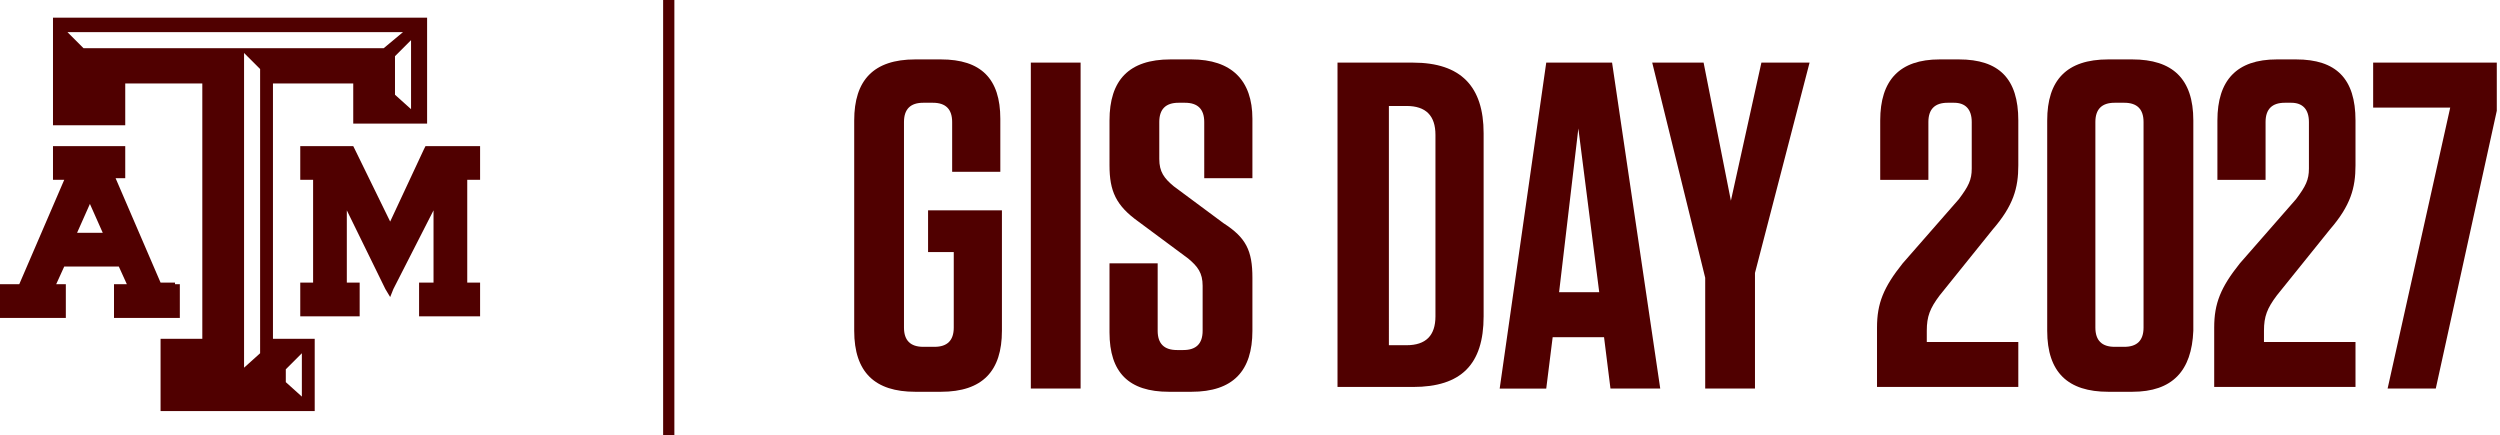 <?xml version="1.0" encoding="utf-8"?>
<!-- Generator: Adobe Illustrator 22.1.0, SVG Export Plug-In . SVG Version: 6.00 Build 0)  -->
<svg version="1.1" id="Layer_1" xmlns="http://www.w3.org/2000/svg" xmlns:xlink="http://www.w3.org/1999/xlink" x="0px" y="0px"
	 viewBox="0 0 155.7 27.1" style="enable-background:new 0 0 155.7 27.1;" xml:space="preserve">
<style type="text/css">
	.st0{fill:#500000;}
</style>
<g>
	<rect x="41.3" class="st0" width="0.7" height="27.1"/>
	<polygon class="st0" points="29.6,9.1 26.7,9.1 26.5,9.1 26.4,9.3 24.3,13.8 22.1,9.3 22,9.1 21.9,9.1 19,9.1 18.7,9.1 18.7,9.4 
		18.7,10.9 18.7,11.2 19,11.2 19.5,11.2 19.5,17.6 19,17.6 18.7,17.6 18.7,17.9 18.7,19.4 18.7,19.7 19,19.7 22.2,19.7 22.4,19.7 
		22.4,19.4 22.4,17.9 22.4,17.6 22.2,17.6 21.6,17.6 21.6,13.1 24,18 24.3,18.5 24.5,18 27,13.1 27,17.6 26.4,17.6 26.1,17.6 
		26.1,17.9 26.1,19.4 26.1,19.7 26.4,19.7 29.6,19.7 29.9,19.7 29.9,19.4 29.9,17.9 29.9,17.6 29.6,17.6 29.1,17.6 29.1,11.2 
		29.6,11.2 29.9,11.2 29.9,10.9 29.9,9.4 29.9,9.1 	"/>
	<path class="st0" d="M10.9,17.6h-0.9l-2.8-6.5h0.6V9.1H3.3v2.1H4l-2.8,6.5H0v2.1h4.1v-2.1H3.5l0.5-1.1h3.4l0.5,1.1H7.1v2.1h4.1
		v-2.1H10.9z M6.4,14.5H4.8l0.8-1.8L6.4,14.5z"/>
	<path class="st0" d="M26.2,1.1H3.3v6.7h4.5V5.2h4.8v15.9h-2.6v4.5h9.6v-4.5h-2.6V5.2H22v2.5h4.6V1.1H26.2z M17.8,23l1-1v2.7l-1-0.9
		V23z M16.2,22l-1,0.9V3.3l1,1V22z M5.2,3l-1-1h20.9l-1.2,1H5.2z M25.6,6.8l-1-0.9V3.5l1-1V6.8z"/>
</g>
<g>
	<path class="st0" d="M57.8,15.8v-2.7h4.6v7.5c0,2.5-1.2,3.8-3.8,3.8H57c-2.5,0-3.8-1.2-3.8-3.8V7.5c0-2.5,1.2-3.8,3.8-3.8h1.6
		c2.5,0,3.7,1.2,3.7,3.7v3.3h-3V7.6c0-0.8-0.4-1.2-1.2-1.2h-0.6c-0.8,0-1.2,0.4-1.2,1.2v12.8c0,0.8,0.4,1.2,1.2,1.2h0.7
		c0.8,0,1.2-0.4,1.2-1.2v-4.7H57.8z"/>
	<path class="st0" d="M67.3,24.2h-3.1V3.9h3.1V24.2z"/>
	<path class="st0" d="M78,17.3v3.3c0,2.5-1.2,3.8-3.8,3.8h-1.4c-2.5,0-3.7-1.2-3.7-3.7v-4.3h3v4.2c0,0.8,0.4,1.2,1.2,1.2h0.4
		c0.8,0,1.2-0.4,1.2-1.2v-2.8c0-0.8-0.3-1.2-0.9-1.7l-3.1-2.3c-1.4-1-1.8-1.9-1.8-3.5V7.5c0-2.5,1.2-3.8,3.8-3.8h1.3
		C76.7,3.7,78,5,78,7.4v3.7h-3V7.6c0-0.8-0.4-1.2-1.2-1.2h-0.4c-0.8,0-1.2,0.4-1.2,1.2v2.3c0,0.8,0.3,1.2,0.9,1.7l3.1,2.3
		C77.6,14.8,78,15.6,78,17.3z"/>
	<path class="st0" d="M83.4,3.9H88c3,0,4.4,1.5,4.4,4.4v11.4c0,3-1.4,4.4-4.4,4.4h-4.7V3.9z M86.5,21.5h1.1c1.2,0,1.8-0.6,1.8-1.8
		V8.4c0-1.2-0.6-1.8-1.8-1.8h-1.1V21.5z"/>
	<path class="st0" d="M103.4,24.2h-3.1L99.9,21h-3.2l-0.4,3.2h-2.9l2.9-20.3h4.1L103.4,24.2z M97.1,18.2h2.5L98.3,8L97.1,18.2z"/>
	<path class="st0" d="M109.3,17v7.2h-3.1v-6.9l-3.3-13.4h3.2l1.7,8.6l1.9-8.6h3L109.3,17z"/>
	<path class="st0" d="M122,12.4c0.6-0.8,0.8-1.2,0.8-1.9V7.6c0-0.8-0.4-1.2-1.1-1.2h-0.4c-0.8,0-1.2,0.4-1.2,1.2v3.6h-3V7.5
		c0-2.5,1.2-3.8,3.7-3.8h1.2c2.5,0,3.7,1.2,3.7,3.8v2.8c0,1.4-0.3,2.5-1.6,4l-3.3,4.1c-0.6,0.8-0.8,1.3-0.8,2.2v0.7h5.7v2.8h-8.8
		v-3.7c0-1.5,0.4-2.5,1.6-4L122,12.4z"/>
	<path class="st0" d="M132.8,24.4h-1.5c-2.5,0-3.8-1.2-3.8-3.8V7.5c0-2.5,1.2-3.8,3.8-3.8h1.5c2.5,0,3.8,1.2,3.8,3.8v13.1
		C136.5,23.1,135.3,24.4,132.8,24.4z M132.3,6.4h-0.6c-0.8,0-1.2,0.4-1.2,1.2v12.8c0,0.8,0.4,1.2,1.2,1.2h0.6c0.8,0,1.2-0.4,1.2-1.2
		V7.6C133.5,6.8,133.1,6.4,132.3,6.4z"/>
	<path class="st0" d="M143,12.4c0.6-0.8,0.8-1.2,0.8-1.9V7.6c0-0.8-0.4-1.2-1.1-1.2h-0.4c-0.8,0-1.2,0.4-1.2,1.2v3.6h-3V7.5
		c0-2.5,1.2-3.8,3.7-3.8h1.2c2.5,0,3.7,1.2,3.7,3.8v2.8c0,1.4-0.3,2.5-1.6,4l-3.3,4.1c-0.6,0.8-0.8,1.3-0.8,2.2v0.7h5.7v2.8h-8.8
		v-3.7c0-1.5,0.4-2.5,1.6-4L143,12.4z"/>
	<path class="st0" d="M147.8,6.7V3.9h7.7v3l-3.8,17.3h-3l3.9-17.5H147.8z"/>
</g>
</svg>
